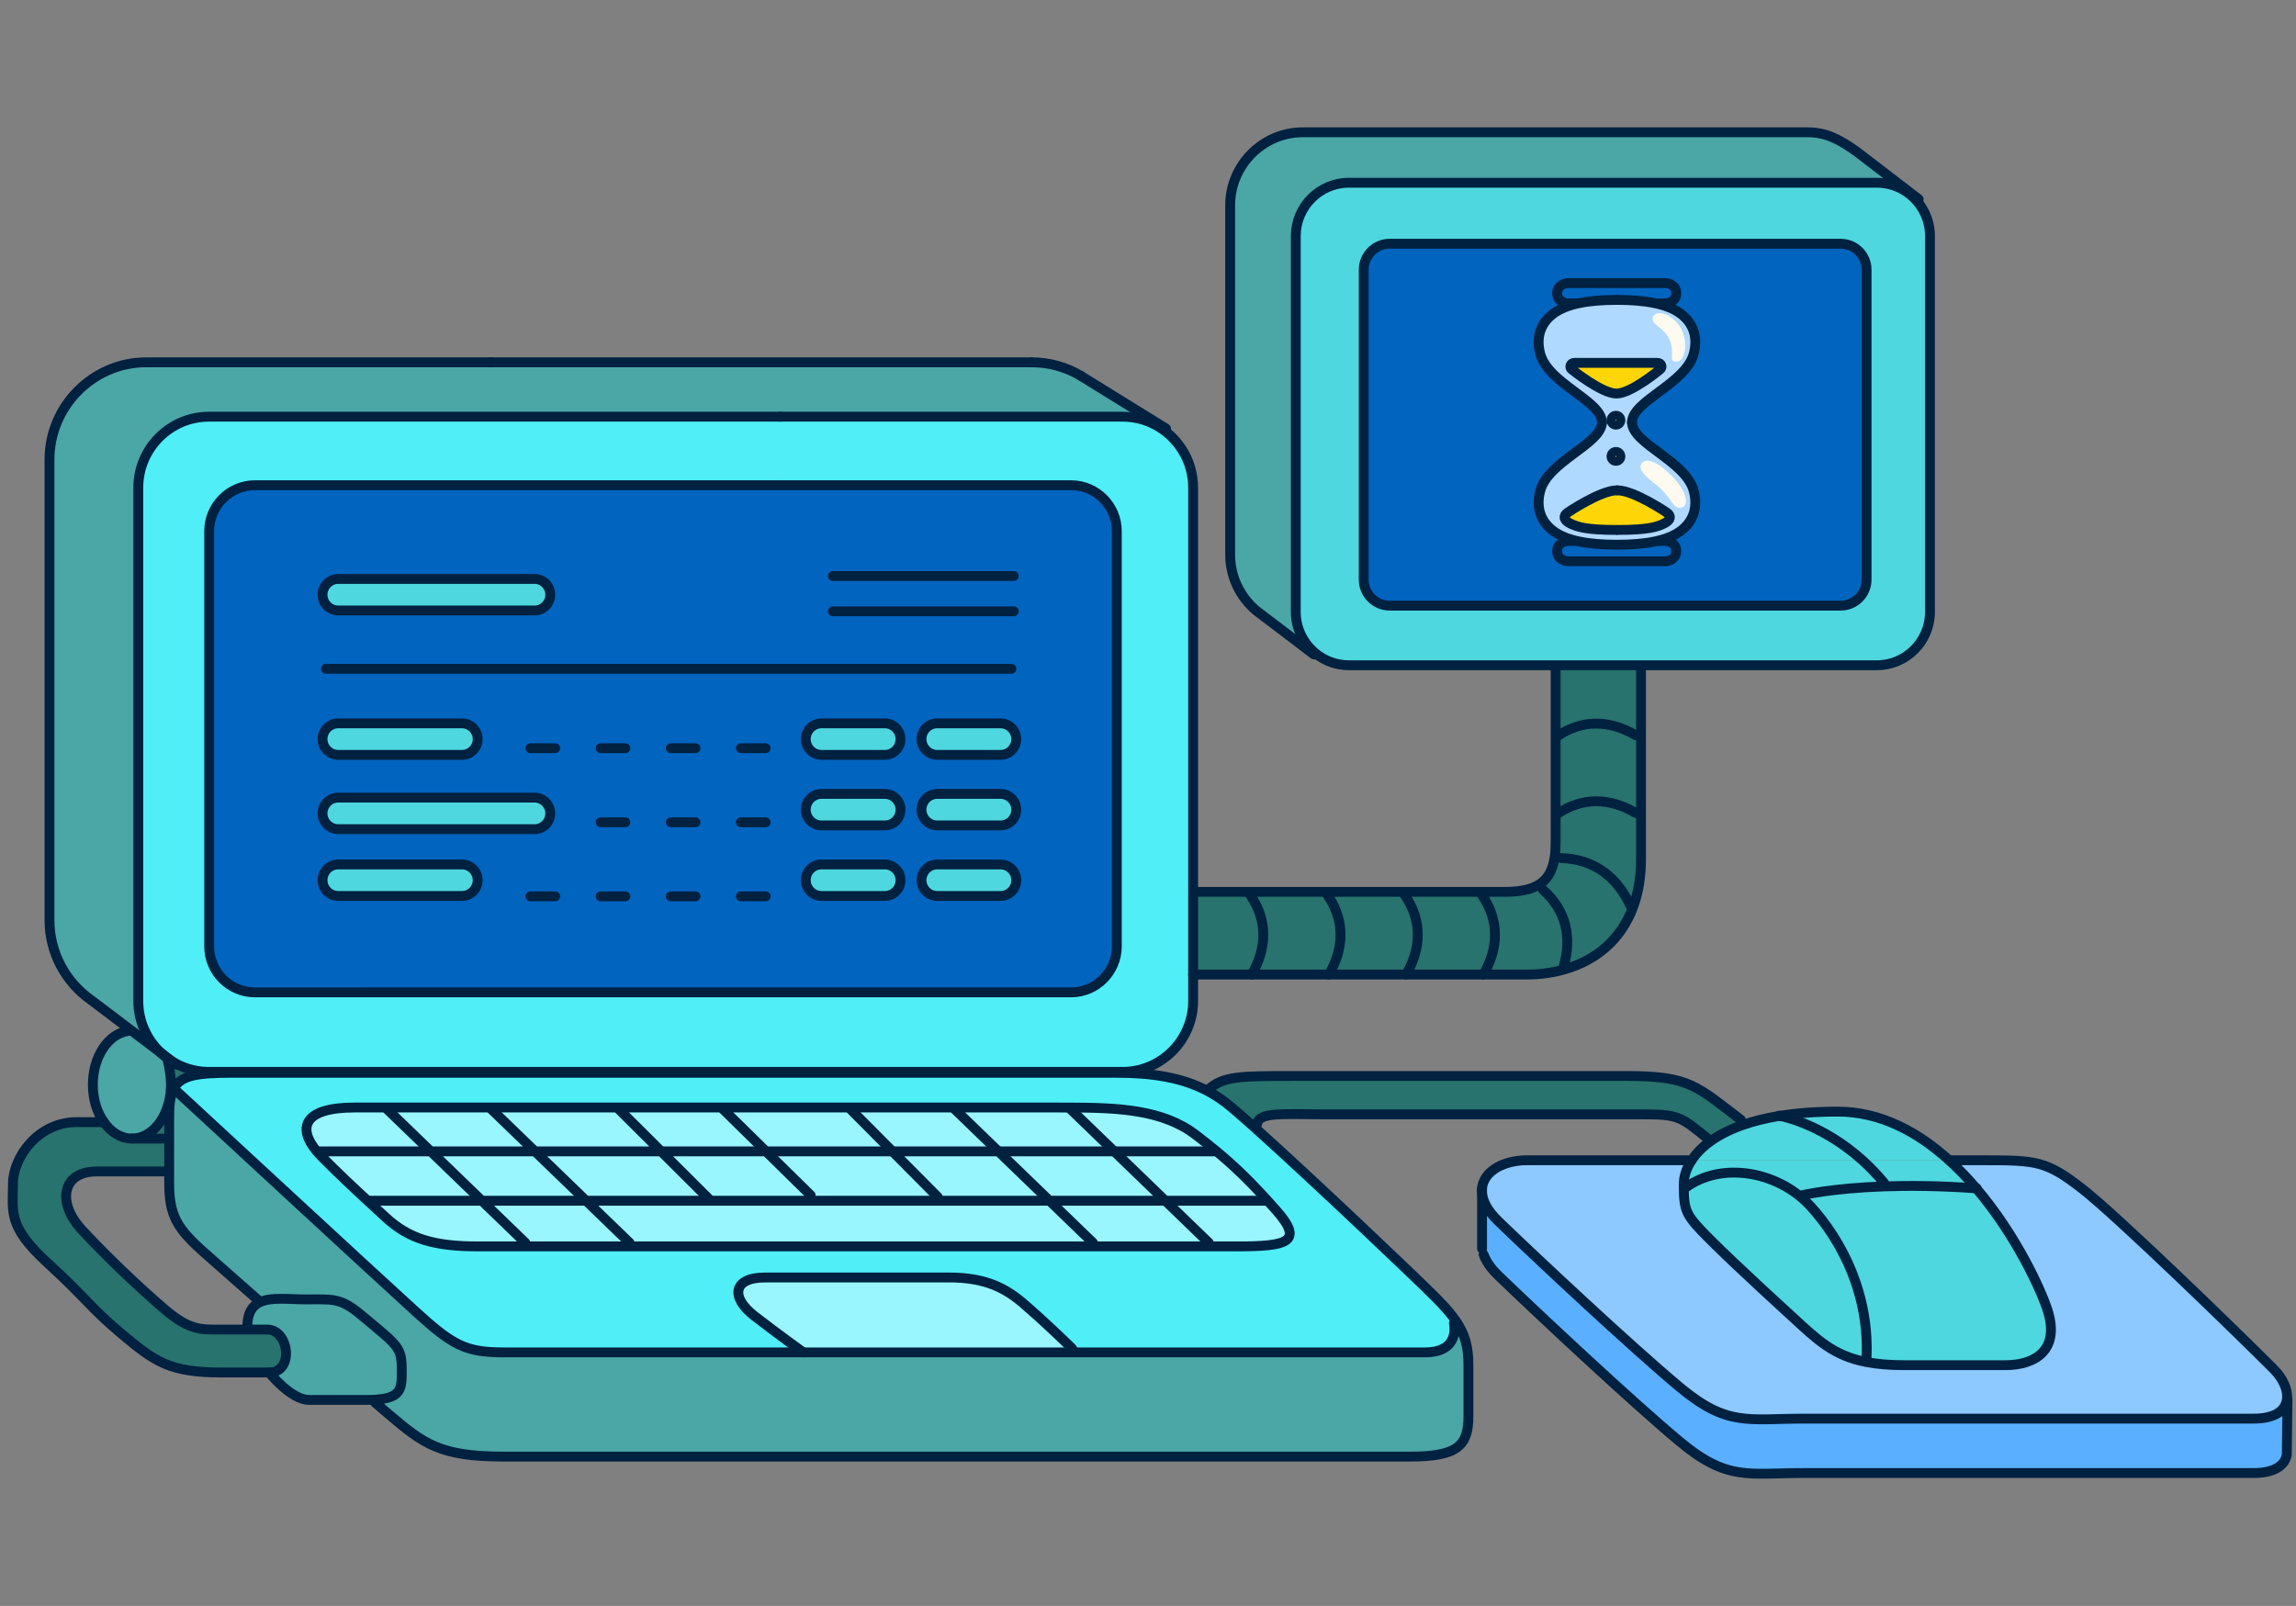 <svg xmlns="http://www.w3.org/2000/svg" id="Layer_1" data-name="Layer 1" version="1.1" viewBox="0 0 233 163"><rect x="0" y="0" width="233" height="163" fill="#808080" stroke="none"/><defs><style>.cls-1,.cls-10,.cls-11,.cls-12,.cls-13,.cls-2,.cls-3,.cls-4,.cls-5,.cls-6,.cls-7,.cls-8,.cls-9{stroke-width:0}.cls-1,.cls-13,.cls-14{fill:#0164bf}.cls-2{fill:#b0d9ff}.cls-3{fill:#28736d}.cls-4{fill:#8dc8ff}.cls-14,.cls-15,.cls-16,.cls-17{stroke:#002140;stroke-linecap:round;stroke-linejoin:round}.cls-15,.cls-16,.cls-17{fill:none}.cls-5{fill:#99f6ff}.cls-6{fill:#4ba6a6}.cls-7{fill:#fed607}.cls-8{fill:#5be3aa}.cls-9{fill:#50eef6}.cls-10{fill:#4ed7de}.cls-16,.cls-17{stroke-width:1px}.cls-11{fill:#fffaf0}.cls-12{fill:#5ab0ff}.cls-13{fill-rule:evenodd}</style></defs><path d="M189.422,27.377c0-1.451-1.176-2.637-2.618-2.637h-45.795c-1.439,0-2.618,1.186-2.618,2.637v31.455c0,1.451,1.179,2.637,2.618,2.637h45.795c1.442,0,2.618-1.186,2.618-2.637v-31.455Z" class="cls-1"/><path d="M188.997,117.766c-3.915-3.525-7.804-4.395-8.375-4.51,1.684-.273,3.629-.428,5.873-.428,4.355,0,8.158,2.083,11.307,4.938h-8.805Z" class="cls-10"/><path d="M17.326,107.643c-.131-.083-.26-.172-.383-.264-.206-.155-.406-.319-.594-.497l1.022.775s-.031-.008-.043-.011h-.003v-.003Z" class="cls-9"/><path d="M17.829,110.183c.374-.506.939-.822,1.773-1.017-.488.313-1.288.724-1.773,1.017Z" class="cls-9"/><path d="M191.198,120.063c-.719-.87-1.462-1.631-2.201-2.297h8.806c.979.887,1.895,1.849,2.746,2.849-3.657-.264-6.781-.287-9.337-.198l-.014-.354Z" class="cls-10"/><path d="M183.731,122.427c-.305-.334-.634-.647-.982-.937l.151-.178s2.873-.703,8.312-.896c2.556-.089,5.68-.066,9.337.198h.003c4.049,4.76,6.582,10.318,7.241,12.386,1.245,3.895-1.105,5.563-4.285,5.563h-10.234c-1.536,0-2.804-.109-3.892-.321l.017-.095c.417-6.678-2.487-12.242-5.668-15.72Z" class="cls-10"/><path d="M189.422,27.376c0-1.451-1.176-2.637-2.618-2.637h-45.795c-1.439,0-2.618,1.186-2.618,2.637v31.455c0,1.451,1.179,2.637,2.618,2.637h45.795c1.442,0,2.618-1.186,2.618-2.637v-31.455ZM190.478,67.52h-53.606c-1.294,0-2.484-.465-3.412-1.238-1.197-.994-1.962-2.496-1.962-4.168V23.955c0-2.973,2.419-5.406,5.374-5.406h53.606c1.203,0,2.316.402,3.213,1.077,1.31.988,2.164,2.562,2.164,4.329v38.159c0,2.973-2.418,5.406-5.377,5.406Z" class="cls-10"/><path d="M81.526,137.265h-30.427c-3.872,0-5.165-.741-8.852-4.079-3.689-3.34-24.342-22.447-24.342-22.447l-.326-.143c.071-.152.154-.29.246-.414h.003c.485-.293,1.285-.704,1.773-1.017.951-.218,2.256-.278,4.02-.278h89.622c3.72,0,6.721.482,9.291,1.841.614.324,1.202.698,1.77,1.126.554.416,1.562,1.284,2.85,2.436,5.582,4.989,16.447,15.3,18.543,17.411.888.894,1.556,1.655,2.053,2.382l-.209.215s.737,2.967-2.952,2.967h-35.772v-.37s-2.03-2.04-4.797-4.452c-1.873-1.635-3.872-2.781-7.744-2.781h-18.626c-3.318,0-3.504,2.039-1.105,3.895,2.396,1.856,4.98,3.708,4.98,3.708ZM86.321,112.411h-50.343c-5.297,0-5.765,2.149-3.823,4.455.154.184.323.368.505.551,1.845,1.856,3.181,3.1,4.726,4.527.54.497,1.105,1.017,1.728,1.594,2.398,2.226,4.98,2.97,9.406,2.97h76.895c5.163,0,7.019-.382,4.058-3.711-.334-.376-.654-.729-.96-1.065-1.933-2.111-3.409-3.519-5.205-4.998-.602-.494-1.245-1-1.95-1.543-3.327-2.559-7.847-2.763-12.701-2.777-.434-.003-.874-.003-1.313-.003h-21.021Z" class="cls-9"/><path d="M19.602,109.166c-.834.195-1.399.511-1.773,1.017h-.003c-.174.106-.308.198-.371.261-.043.043-.077.029-.111-.029.006-.106.008-.215.008-.324,0-.463-.066-1.089-.166-1.66-.003-.468.006-.83.006-.83,0,0,.049.014.134.043h.003c.054.04.108.074.166.109l.02.011c.728.44,1.536.756,2.401.911.071.049.114.092.114.123,0,.075-.171.21-.428.368Z" class="cls-3"/><path d="M84.377,42.292H21.19c-3.935,0-7.156,3.24-7.156,7.198v52.104c0,2.082.891,3.967,2.307,5.282l-3.218-2.439-3.898-2.949c-2.538-1.793-4.203-4.754-4.203-8.092v-46.744c0-5.434,4.417-9.878,9.82-9.878h61.434s6.442,4.265,8.101,5.518c.725.546-.348-.313,0,0Z" class="cls-6"/><path d="M170.868,120.201c0-.726.234-1.577.802-2.435h17.327c.739.666,1.481,1.427,2.201,2.297l.014.354c-5.439.192-8.312.896-8.312.896l-.151.178c-3.269-2.72-8.229-3.401-11.604-1.011h-.274c-.003-.089-.003-.181-.003-.279Z" class="cls-10"/><path d="M158.773,98.391c-1.223.353-2.527.523-3.855.523h-4.38c1.522-2.643,1.659-5.426-.137-8.068v-.325h2.304c1.33,0,2.356-.175,3.129-.549l.74.327c2.393,2.114,2.941,4.846,2.116,7.784l.083.307Z" class="cls-3"/><path d="M17.495,107.753c-.057-.035-.111-.069-.166-.107.011.003.029.009.043.012,0,0,.002,0,.006.003l.117.092Z" class="cls-9"/><path d="M108.655,112.414c4.854.014,9.374.218,12.701,2.778.705.542,1.348,1.048,1.95,1.542l-.106.129h-10.128l-4.417-4.268v-.181Z" class="cls-5"/><path d="M173.486,115.898c.857-.629,1.953-1.215,3.335-1.703,1.082-.382,2.339-.704,3.795-.939,0,0,0,.003.006,0,.571.115,4.46.985,8.375,4.509h-17.327c.414-.632,1.008-1.269,1.816-1.867Z" class="cls-10"/><path d="M150.401,90.846c1.796,2.643,1.659,5.426.137,8.068h-7.838c1.522-2.643,1.662-5.426-.137-8.068v-.325h7.838v.325Z" class="cls-3"/><path d="M171.67,117.766c-.568.858-.802,1.709-.802,2.435,0,.098,0,.19.003.282.014,2.527.282,2.927,2.624,5.282,2.767,2.783,8.437,7.93,8.437,7.93,2.499,2.307,4.135,3.901,7.45,4.547,1.088.213,2.356.322,3.892.322h10.234c3.18,0,5.53-1.669,4.285-5.564-.659-2.068-3.192-7.626-7.241-12.385h-.003c-.851-1-1.767-1.962-2.747-2.849h3.493c5.393,0,6.361.071,9.956,2.852,3.598,2.783,16.25,15.094,19.502,18.365.911.917,1.454,2.077,1.325,3.051-.14,1.097-1.13,1.956-3.4,1.956h-45.641c-5.667,0-7.743.836-12.583-3.2-4.843-4.033-14.8-13.353-18.394-16.832-1.06-1.022-1.565-1.982-1.659-2.82-.229-2.02,1.927-3.372,4.562-3.372h16.707Z" class="cls-4"/><path d="M19.916,108.674c-.865-.155-1.673-.471-2.401-.91l-.02-.012-.117-.092c.543.184,2.104.718,2.538,1.014Z" class="cls-9"/><path d="M17.226,111.457c-.44,2.361-1.99,4.105-3.838,4.105-1.119,0-2.13-.641-2.85-1.669-.691-.985-1.116-2.324-1.116-3.803,0-2.823,1.55-5.147,3.541-5.44l.16-.212,3.218,2.438.009.006c.188.178.388.342.594.497.089.278.174.652.243,1.051.003.741.031,1.746.157,1.985-.014.359-.054.706-.117,1.042Z" class="cls-6"/><path d="M113.923,108.792H21.19c-.434,0-.862-.04-1.273-.118-.434-.295-1.996-.83-2.538-1.014,0,0-.002,0-.006-.002l-1.022-.776-.009-.006c-1.416-1.315-2.307-3.199-2.307-5.282v-52.104c0-3.958,3.221-7.198,7.156-7.198h57.964c.451.399.134,5.624.134,6.957H25.861c-2.55,0-4.634,2.097-4.634,4.662v42.148c0,2.565,2.084,4.665,4.634,4.665h82.837c2.55,0,4.637-2.1,4.637-4.665v-42.148c0-2.565-2.087-4.662-4.637-4.662h-29.41c.017-.256.026-.534.026-.836,0-2.783-.16-4.311-.16-6.121,0-.144.014.135,0,0h34.769c1.354,0,2.622.382,3.704,1.045,2.067,1.267,3.452,3.556,3.452,6.153v52.104c0,3.961-3.218,7.198-7.156,7.198Z" class="cls-9"/><path d="M53.181,68.189c-1.156,0-1.85-.91-1.85-2.479s.694-2.482,1.85-2.482,1.847.893,1.847,2.482-.694,2.479-1.847,2.479Z" class="cls-8"/><path d="M165.994,74.627c-2.63-1.531-5.394-1.669-8.024.141h-.103v-7.247h8.666v7.106h-.539Z" class="cls-3"/><path d="M133.343,66.428l-5.885-4.472c-1.602-1.364-2.621-3.398-2.621-5.661V20.845c0-4.082,3.317-7.419,7.375-7.419h51.225c1.925,0,3.295.764,4.997,1.973l5.348,4.107-.091.121c-.897-.675-2.01-1.077-3.213-1.077h-53.606c-2.955,0-5.374,2.433-5.374,5.406v38.159c0,1.672.765,3.174,1.962,4.168l-.117.146Z" class="cls-6"/><path d="M17.187,108.431c.1.571.166,1.197.166,1.66,0,.109-.003.218-.009.324-.126-.238-.154-1.243-.157-1.984Z" class="cls-6"/><path d="M82.263,121.87h-10.328v-.184l-4.84-4.823h10.639l4.529,4.449v.558Z" class="cls-5"/><path d="M104.706,36.774c1.825,0,3.538.508,5.006,1.387l8.04,4.978-.122.198c-1.083-.664-2.35-1.046-3.704-1.046h-34.77c-.126-1.585-1.014-2.726-2.607-3.757-.914-.592-1.83-1.183-2.715-1.761h30.875-.003Z" class="cls-6"/><path d="M95.172,121.87h-12.909v-.558l-4.529-4.449h12.829l4.608,4.636v.371Z" class="cls-5"/><path d="M122.669,126.509h-11.755v-.371l-4.417-4.268h11.755l4.417,4.268v.371Z" class="cls-5"/><path d="M81.301,67.267l.177-.822c.277.08.577.155.899.23l.771.175c.811.175,1.099.554,1.099.925,0,.529-.465.764-1.273.764-1.059,0-1.539-.391-1.673-1.272Z" class="cls-8"/><path d="M96.277,129.662c3.872,0,5.871,1.146,7.744,2.781,2.767,2.412,4.797,4.452,4.797,4.452v.37h-27.292s-2.584-1.853-4.98-3.708c-2.398-1.856-2.213-3.895,1.105-3.895h18.626Z" class="cls-5"/><path d="M128.363,121.87h-10.111l-5.18-5.006h10.128l.106-.13c1.796,1.48,3.272,2.887,5.205,4.998l-.148.138Z" class="cls-5"/><path d="M82.871,62.588c.905,0,1.388.296,1.388,1.175h3.375v3.797h-.343c0-1.68-1.125-2.441-3.706-3.03l-.771-.172c-.811-.178-1.099-.531-1.099-.902,0-.528.443-.867,1.157-.867Z" class="cls-8"/><path d="M49.877,112.411v.184l4.417,4.268h-10.579l-4.417-4.268v-.184h10.579Z" class="cls-5"/><path d="M63.543,68.307c-.942,0-1.656-.546-1.827-1.939h6.567v-.405h.5v1.278h-3.604c-.134.523-.54,1.066-1.636,1.066Z" class="cls-8"/><path d="M134.865,98.914c1.519-2.643,1.658-5.426-.14-8.068v-.325h7.838v.325c1.798,2.643,1.659,5.426.137,8.068h-7.835Z" class="cls-3"/><path d="M17.58,110.596l.326.143s20.653,19.107,24.342,22.447c3.686,3.338,4.98,4.079,8.852,4.079h93.49c3.689,0,2.952-2.967,2.952-2.967l.209-.215c.948,1.39,1.265,2.656,1.265,4.48v5.196c0,2.968-1.105,4.082-5.899,4.082H51.1c-6.456,0-8.115-1.301-11.619-4.268-.374-.316-.848-.724-1.399-1.201l-.017-.307c2.413-.15,2.707-.919,2.707-2.574,0-1.852,0-2.41-1.382-3.708,0,0-.831-.744-2.858-2.413-2.03-1.669-2.767-1.482-5.534-1.482-1.673,0-3.484-.273-4.651.293l-.088-.169c-2.387-2.106-4.412-3.892-5.402-4.763-2.95-2.596-3.686-3.894-3.686-7.235v-6.678c0-.733.04-1.347.137-1.861.066-.334.154-.627.274-.879Z" class="cls-6"/><path d="M32.154,116.866c-1.942-2.306-1.473-4.455,3.823-4.455h3.321v.184l4.417,4.268h-11.561v.003Z" class="cls-5"/><path d="M9.794,118.903c-3.504,0-4.057,3.154-1.476,5.934,2.581,2.784,5.716,5.753,8.298,7.977,2.581,2.226,3.781,2.134,5.625,2.134h4.885c2.213,0,2.767,4.36.186,4.36s.554,0-4.794,0-6.824-1.115-10.142-3.895c-3.321-2.783-3.504-3.524-7.561-7.235-4.057-3.711-3.504-5.193-3.504-7.977s2.581-6.307,6.453-6.307h2.775c.72,1.028,1.73,1.669,2.85,1.669,1.847,0,3.398-1.744,3.838-4.105l.08.017c-.097.514-.137,1.129-.137,1.861v5.567h-7.375Z" class="cls-3"/><path d="M47.913,60.925h.431v9.573h-.22l-3.372-4.943,3.161-4.63Z" class="cls-8"/><path d="M158.447,87.095l-.68-.077c.069-.454.1-.954.1-1.505v-2.864h.103c2.63-1.807,5.394-1.669,8.024-.138h.539v4.673c0,1.841-.282,3.45-.788,4.834l-.294-.109c-1.362-2.898-3.666-4.716-7.004-4.814Z" class="cls-3"/><path d="M106.497,121.87h-11.325v-.371l-4.609-4.636h10.753l5.18,5.007Z" class="cls-5"/><path d="M73.389,112.411v.184l4.346,4.268h-10.639l-4.286-4.268v-.184h10.579Z" class="cls-5"/><path d="M127.027,98.914c1.521-2.643,1.659-5.426-.14-8.068v-.325h7.838v.325c1.799,2.643,1.659,5.426.14,8.068h-7.838Z" class="cls-3"/><path d="M127.155,114.29c-1.288-1.152-2.296-2.019-2.85-2.436-.568-.428-1.156-.801-1.77-1.126l.066-.126c1.522-1.39,3.318-1.39,8.574-1.39h34.022c6.362,0,7.053,1.111,11.479,4.452l.145.531c-1.382.489-2.478,1.075-3.335,1.704l-.128-.288c-2.904-2.366-3.044-2.504-6.916-2.504h-32.086c-4.011,0-6.638-.279-6.775.973l-.426.21Z" class="cls-3"/><path d="M121.079,90.521h5.808v.325c1.799,2.643,1.661,5.426.14,8.068h-5.948v-8.393Z" class="cls-3"/><path d="M108.655,112.595l4.417,4.268h-11.755l-4.417-4.268v-.184h10.442c.439,0,.879,0,1.313.003v.181Z" class="cls-5"/><path d="M59.474,121.87h-10.579l-5.18-5.007h10.579l5.18,5.007Z" class="cls-5"/><path d="M157.97,74.766c2.63-1.81,5.394-1.672,8.024-.141h.539v7.884h-.539c-2.63-1.531-5.394-1.669-8.024.138h-.103v-7.882h.103Z" class="cls-3"/><path d="M63.892,126.509h-10.579v-.371l-4.417-4.268h10.579l4.417,4.268v.371Z" class="cls-5"/><path d="M86.321,112.411v.184l4.243,4.268h-12.829l-4.346-4.268v-.184h12.932Z" class="cls-5"/><path d="M25.861,49.249c-2.55,0-4.634,2.097-4.634,4.662v42.148c0,2.565,2.084,4.665,4.634,4.665h82.837c2.55,0,4.637-2.1,4.637-4.665v-42.148c0-2.565-2.087-4.662-4.637-4.662H25.861Z" class="cls-13"/><path d="M101.54,73.419c.875,0,1.591.72,1.591,1.6,0,.44-.178.841-.467,1.131-.288.29-.686.469-1.124.469h-6.435c-.875,0-1.591-.72-1.591-1.6,0-.44.178-.841.466-1.131.288-.29.687-.469,1.124-.469h6.435Z" class="cls-10"/><path d="M101.54,80.579c.875,0,1.591.72,1.591,1.6,0,.44-.178.841-.467,1.131-.288.29-.686.469-1.124.469h-6.435c-.875,0-1.591-.72-1.591-1.6,0-.44.178-.841.466-1.131.288-.29.687-.469,1.124-.469h6.435Z" class="cls-10"/><path d="M101.54,87.738c.875,0,1.591.72,1.591,1.6,0,.44-.178.841-.467,1.131-.288.29-.686.469-1.124.469h-6.435c-.875,0-1.591-.719-1.591-1.6,0-.44.178-.841.466-1.131.288-.29.687-.469,1.124-.469h6.435Z" class="cls-10"/><path d="M89.796,73.419c.875,0,1.591.72,1.591,1.6,0,.44-.178.841-.466,1.131-.288.29-.687.469-1.125.469h-6.434c-.876,0-1.591-.72-1.591-1.6,0-.44.178-.841.466-1.131.288-.29.687-.469,1.125-.469h6.434Z" class="cls-10"/><path d="M89.796,80.579c.875,0,1.591.72,1.591,1.6,0,.44-.178.841-.466,1.131-.288.29-.687.469-1.125.469h-6.434c-.876,0-1.591-.72-1.591-1.6,0-.44.178-.841.466-1.131.288-.29.687-.469,1.125-.469h6.434Z" class="cls-10"/><path d="M89.796,87.738c.875,0,1.591.72,1.591,1.6,0,.44-.178.841-.466,1.131-.288.29-.687.469-1.125.469h-6.434c-.876,0-1.591-.719-1.591-1.6,0-.44.178-.841.466-1.131.288-.29.687-.469,1.125-.469h6.434Z" class="cls-10"/><path d="M54.251,58.76c.875,0,1.591.723,1.591,1.604,0,.437-.178.838-.466,1.128-.288.29-.687.473-1.125.473h-19.929c-.875,0-1.591-.723-1.591-1.6,0-.44.178-.841.466-1.131.288-.293.687-.472,1.125-.472h19.929Z" class="cls-10"/><path d="M54.251,80.955c.875,0,1.591.723,1.591,1.604,0,.437-.178.838-.466,1.128-.288.29-.687.473-1.125.473h-19.929c-.875,0-1.591-.723-1.591-1.6,0-.44.178-.841.466-1.131.288-.293.687-.472,1.125-.472h19.929Z" class="cls-10"/><path d="M46.884,73.419c.875,0,1.591.72,1.591,1.6,0,.44-.178.841-.466,1.131-.288.29-.687.469-1.125.469h-12.562c-.875,0-1.591-.72-1.591-1.6,0-.44.178-.841.466-1.131.288-.29.687-.469,1.125-.469h12.562Z" class="cls-10"/><path d="M46.884,87.738c.875,0,1.591.72,1.591,1.6,0,.44-.178.841-.466,1.131-.288.29-.687.469-1.125.469h-12.562c-.875,0-1.591-.719-1.591-1.6,0-.44.178-.841.466-1.131.288-.29.687-.469,1.125-.469h12.562Z" class="cls-10"/><path d="M54.251,61.964h-19.929c-.875,0-1.591-.723-1.591-1.6,0-.44.178-.841.466-1.131.288-.293.687-.472,1.125-.472h19.929c.875,0,1.591.723,1.591,1.604,0,.437-.178.838-.466,1.128-.288.29-.687.473-1.125.473Z" class="cls-16"/><path d="M46.884,76.619h-12.562c-.875,0-1.591-.72-1.591-1.6,0-.44.178-.841.466-1.131.288-.29.687-.469,1.125-.469h12.562c.875,0,1.591.72,1.591,1.6,0,.44-.178.841-.466,1.131-.288.29-.687.469-1.125.469Z" class="cls-16"/><path d="M54.251,84.159h-19.929c-.875,0-1.591-.723-1.591-1.6,0-.44.178-.841.466-1.131.288-.293.687-.472,1.125-.472h19.929c.875,0,1.591.723,1.591,1.604,0,.437-.178.838-.466,1.128-.288.29-.687.473-1.125.473Z" class="cls-16"/><path d="M46.884,90.939h-12.562c-.875,0-1.591-.719-1.591-1.6,0-.44.178-.841.466-1.131.288-.29.687-.469,1.125-.469h12.562c.875,0,1.591.72,1.591,1.6,0,.44-.178.841-.466,1.131-.288.29-.687.469-1.125.469Z" class="cls-16"/><path d="M101.54,76.619h-6.435c-.875,0-1.591-.72-1.591-1.6,0-.44.178-.841.466-1.131.288-.29.687-.469,1.124-.469h6.435c.875,0,1.591.72,1.591,1.6,0,.44-.178.841-.467,1.131-.288.29-.686.469-1.124.469Z" class="cls-16"/><path d="M101.54,90.939h-6.435c-.875,0-1.591-.719-1.591-1.6,0-.44.178-.841.466-1.131.288-.29.687-.469,1.124-.469h6.435c.875,0,1.591.72,1.591,1.6,0,.44-.178.841-.467,1.131-.288.29-.686.469-1.124.469Z" class="cls-16"/><path d="M101.54,83.78h-6.435c-.875,0-1.591-.72-1.591-1.6,0-.44.178-.841.466-1.131.288-.29.687-.469,1.124-.469h6.435c.875,0,1.591.72,1.591,1.6,0,.44-.178.841-.467,1.131-.288.29-.686.469-1.124.469Z" class="cls-16"/><path d="M89.796,76.619h-6.434c-.876,0-1.591-.72-1.591-1.6,0-.44.178-.841.466-1.131.288-.29.687-.469,1.125-.469h6.434c.875,0,1.591.72,1.591,1.6,0,.44-.178.841-.466,1.131-.288.29-.687.469-1.125.469Z" class="cls-16"/><path d="M89.796,90.939h-6.434c-.876,0-1.591-.719-1.591-1.6,0-.44.178-.841.466-1.131.288-.29.687-.469,1.125-.469h6.434c.875,0,1.591.72,1.591,1.6,0,.44-.178.841-.466,1.131-.288.29-.687.469-1.125.469Z" class="cls-16"/><path d="M89.796,83.78h-6.434c-.876,0-1.591-.72-1.591-1.6,0-.44.178-.841.466-1.131.288-.29.687-.469,1.125-.469h6.434c.875,0,1.591.72,1.591,1.6,0,.44-.178.841-.466,1.131-.288.29-.687.469-1.125.469Z" class="cls-16"/><path d="M77.7,75.943h-2.512" class="cls-16"/><path d="M70.582,75.943h-2.512" class="cls-16"/><path d="M63.465,75.943h-2.513" class="cls-16"/><path d="M56.347,75.943h-2.513" class="cls-16"/><path d="M77.7,83.461h-2.512" class="cls-16"/><path d="M70.582,83.461h-2.512" class="cls-16"/><path d="M63.465,83.461h-2.513" class="cls-16"/><path d="M77.7,90.979h-2.512" class="cls-16"/><path d="M70.582,90.979h-2.512" class="cls-16"/><path d="M63.465,90.979h-2.513" class="cls-16"/><path d="M56.347,90.979h-2.513" class="cls-16"/><path d="M84.515,58.466h18.363" class="cls-16"/><path d="M84.515,62.046h18.363" class="cls-16"/><path d="M33.073,67.885h69.57" class="cls-16"/><path d="M27.312,139.307c2.581,0,2.027-4.36-.186-4.36h-2.027v-.279c0-1.39.488-2.116,1.248-2.487,1.168-.566,2.978-.293,4.651-.293,2.767,0,3.503-.187,5.534,1.482,2.027,1.669,2.858,2.413,2.858,2.413,1.382,1.298,1.382,1.855,1.382,3.708,0,1.654-.294,2.424-2.707,2.574-.294.017-.62.025-.979.025h-5.716c-1.845,0-4.058-2.783-4.058-2.783Z" class="cls-6"/><path d="M110.914,126.509h-47.022v-.371l-4.417-4.268h47.022l4.418,4.268v.371Z" class="cls-5"/><path d="M118.252,121.87h-11.755l-5.18-5.007h11.755l5.18,5.007Z" class="cls-5"/><path d="M71.935,121.87h-12.461l-5.18-5.007h12.801l4.84,4.823v.184Z" class="cls-5"/><path d="M37.454,121.87h11.442l4.417,4.268v.371h-4.794c-4.426,0-7.007-.744-9.406-2.97-.623-.577-1.188-1.097-1.728-1.594l.069-.075Z" class="cls-5"/><path d="M32.474,116.863h11.242l5.18,5.007h-11.441l-.069.074c-1.545-1.427-2.881-2.671-4.726-4.526-.183-.184-.351-.368-.505-.552h.32v-.003Z" class="cls-5"/><path d="M170.871,120.482h.274c3.375-2.392,8.335-1.711,11.604,1.009.348.29.677.603.982.936,3.181,3.478,6.085,9.042,5.668,15.72l-.017.095c-3.315-.646-4.951-2.24-7.45-4.547,0,0-5.67-5.147-8.437-7.93-2.342-2.356-2.61-2.755-2.624-5.283Z" class="cls-10"/><path d="M62.809,112.411v.184l4.286,4.268h-12.8l-4.417-4.268v-.184h12.932Z" class="cls-5"/><path d="M155.834,89.973c1.125-.543,1.716-1.505,1.933-2.956l.68.077c3.338.098,5.642,1.916,7.004,4.814l.294.109c-1.245,3.415-3.854,5.48-6.972,6.374l-.083-.307c.825-2.938.277-5.67-2.116-7.784l-.74-.327Z" class="cls-3"/><path d="M96.9,112.411v.184l4.417,4.268h-10.753l-4.243-4.268v-.184h10.579Z" class="cls-5"/><path d="M129.471,122.798c2.961,3.329,1.105,3.711-4.058,3.711h-2.744v-.37l-4.417-4.269h10.111l.148-.138c.306.336.626.69.96,1.066Z" class="cls-5"/><path d="M232.135,142.042l-.068,5.604c-.183,1.052-1.182,1.864-3.389,1.864h-45.641c-5.668,0-7.743.833-12.583-3.199-4.843-4.036-14.8-13.357-18.394-16.835-.783-.755-1.263-1.473-1.5-2.137l-.159-.6v-5.601c.094.838.599,1.798,1.659,2.82,3.594,3.479,13.551,12.799,18.394,16.832,4.84,4.036,6.915,3.2,12.583,3.2h45.641c2.27,0,3.26-.859,3.4-1.956l.057.008Z" class="cls-12"/><path d="M197.802,117.766h3.493c5.393,0,6.361.071,9.956,2.852,3.598,2.783,16.25,15.094,19.502,18.365.911.917,1.454,2.077,1.325,3.051-.14,1.097-1.13,1.956-3.4,1.956h-45.641c-5.667,0-7.743.836-12.583-3.2-4.843-4.033-14.8-13.353-18.394-16.832-1.06-1.022-1.565-1.982-1.659-2.82-.229-2.02,1.927-3.372,4.562-3.372h16.707" class="cls-17"/><path d="M150.56,127.339c.237.663.717,1.381,1.5,2.137,3.594,3.478,13.551,12.799,18.394,16.834,4.84,4.033,6.916,3.2,12.583,3.2h45.641c2.207,0,3.206-.813,3.389-1.864l.068-5.604" class="cls-17"/><path d="M150.401,120.617v6.121" class="cls-17"/><path d="M79.288,49.249h29.41c2.55,0,4.637,2.097,4.637,4.662v42.148c0,2.565-2.087,4.665-4.637,4.665H25.861c-2.55,0-4.634-2.1-4.634-4.665v-42.148c0-2.565,2.084-4.662,4.634-4.662h53.427Z" class="cls-17"/><path d="M79.154,42.293h34.769c1.354,0,2.622.382,3.704,1.046,2.067,1.267,3.452,3.556,3.452,6.153v52.104c0,3.961-3.218,7.198-7.156,7.198H21.19c-.434,0-.862-.04-1.273-.118-.865-.155-1.673-.471-2.401-.911" class="cls-17"/><path d="M16.341,106.877c-1.416-1.316-2.307-3.2-2.307-5.282v-52.104c0-3.958,3.221-7.198,7.156-7.198h58.048" class="cls-17"/><path d="M17.495,107.752c-.057-.034-.111-.069-.166-.106h-.003c-.131-.086-.26-.175-.383-.267-.206-.155-.406-.319-.594-.497" class="cls-17"/><path d="M104.706,36.774c1.825,0,3.538.508,5.006,1.387.003,0,.003.003.005.003" class="cls-17"/><path d="M118.329,43.499l-.579-.359-8.041-4.975" class="cls-17"/><path d="M49.977,36.774H14.842c-5.402,0-9.82,4.444-9.82,9.878v46.744c0,3.338,1.665,6.299,4.203,8.092l3.898,2.949,3.218,2.439.009.006,1.022.775s.003.003.006.003l.117.092.02.012.363.275" class="cls-17"/><path d="M104.706,36.774h-55.022" class="cls-17"/><path d="M38.082,142.372c.551.477,1.025.885,1.399,1.201,3.504,2.967,5.163,4.268,11.619,4.268h92.017c4.794,0,5.899-1.114,5.899-4.082v-5.196c0-1.823-.317-3.09-1.265-4.48-.497-.727-1.165-1.488-2.053-2.382-2.096-2.111-12.961-12.422-18.543-17.411-1.288-1.152-2.296-2.02-2.85-2.436-.568-.428-1.156-.802-1.77-1.126-2.57-1.359-5.571-1.841-9.291-1.841H23.622c-1.765,0-3.069.06-4.02.278-.834.196-1.399.512-1.773,1.017h-.003c-.091.124-.174.262-.246.414-.12.253-.208.545-.274.879-.097.514-.137,1.128-.137,1.861v6.678c0,3.341.737,4.639,3.686,7.235.991.871,3.015,2.657,5.402,4.763" class="cls-17"/><path d="M17.906,110.739s20.653,19.107,24.342,22.447c3.686,3.338,4.98,4.079,8.852,4.079h93.49c3.689,0,2.952-2.967,2.952-2.967" class="cls-17"/><path d="M81.526,137.265s-2.584-1.853-4.98-3.708c-2.398-1.856-2.213-3.895,1.105-3.895h18.626c3.872,0,5.871,1.146,7.744,2.781,2.767,2.412,4.797,4.452,4.797,4.452" class="cls-17"/><path d="M122.669,126.508h2.744c5.163,0,7.019-.382,4.058-3.711-.334-.376-.654-.729-.96-1.065-1.933-2.111-3.409-3.519-5.205-4.998-.602-.494-1.245-1-1.95-1.542-3.327-2.56-7.847-2.764-12.701-2.778-.434-.003-.874-.003-1.313-.003H35.978c-5.297,0-5.765,2.149-3.823,4.455.154.184.323.368.505.552,1.845,1.855,3.181,3.099,4.726,4.526.54.497,1.105,1.017,1.728,1.594,2.398,2.227,4.98,2.97,9.406,2.97h74.151Z" class="cls-17"/><path d="M32.474,116.863h90.726" class="cls-17"/><path d="M37.454,121.87h90.909" class="cls-17"/><path d="M39.298,112.596l4.417,4.268,5.18,5.006,4.417,4.269" class="cls-17"/><path d="M49.877,112.596l4.417,4.268,5.18,5.006,4.417,4.269" class="cls-17"/><path d="M62.809,112.596l4.286,4.268,4.84,4.823" class="cls-17"/><path d="M73.389,112.596l4.346,4.268,4.529,4.449" class="cls-17"/><path d="M86.321,112.596l4.243,4.268,4.608,4.636" class="cls-17"/><path d="M96.9,112.596l4.417,4.268,5.18,5.006,4.417,4.269" class="cls-17"/><path d="M108.655,112.596l4.417,4.268,5.18,5.006,4.417,4.269" class="cls-17"/><path d="M16.944,107.379c.089.279.174.652.243,1.051.1.572.166,1.198.166,1.661,0,.109-.003.218-.009.324-.014.359-.054.707-.117,1.043-.44,2.361-1.99,4.104-3.838,4.104-1.119,0-2.13-.64-2.85-1.669-.691-.985-1.116-2.323-1.116-3.802,0-2.824,1.55-5.148,3.541-5.441" class="cls-17"/><path d="M13.389,115.562h3.227" class="cls-17"/><path d="M10.345,113.894h-2.581c-3.872,0-6.453,3.524-6.453,6.307s-.554,4.266,3.504,7.977c4.057,3.711,4.24,4.452,7.561,7.235,3.318,2.78,4.794,3.895,10.142,3.895s2.213,0,4.794,0,2.027-4.36-.186-4.36h-4.885c-1.845,0-3.044.092-5.625-2.135-2.581-2.223-5.716-5.193-8.298-7.976-2.581-2.78-2.027-5.934,1.476-5.934h7.19" class="cls-17"/><path d="M10.551,113.894h-.011" class="cls-17"/><path d="M10.539,113.894h-.194" class="cls-17"/><path d="M25.099,134.668c0-1.39.488-2.116,1.248-2.487,1.168-.566,2.978-.293,4.651-.293,2.767,0,3.503-.187,5.534,1.482,2.027,1.669,2.858,2.413,2.858,2.413,1.382,1.298,1.382,1.855,1.382,3.708,0,1.654-.294,2.424-2.707,2.574-.294.017-.62.025-.979.025h-5.716c-1.845,0-4.058-2.783-4.058-2.783" class="cls-17"/><path d="M121.17,90.522h31.535c1.33,0,2.356-.175,3.129-.549,1.125-.543,1.716-1.505,1.933-2.956.069-.454.1-.954.1-1.505v-17.805" class="cls-17"/><path d="M121.079,98.914h33.839c1.328,0,2.632-.169,3.855-.523,3.118-.893,5.727-2.959,6.972-6.374.506-1.384.788-2.993.788-4.834v-19.293" class="cls-17"/><path d="M193.691,19.627c1.31.988,2.164,2.562,2.164,4.329v38.159c0,2.973-2.418,5.406-5.377,5.406h-53.606c-1.294,0-2.484-.465-3.412-1.238-1.197-.994-1.962-2.496-1.962-4.168V23.955c0-2.973,2.419-5.406,5.374-5.406h53.606c1.203,0,2.316.402,3.213,1.077Z" class="cls-17"/><path d="M133.343,66.428l-5.885-4.472c-1.602-1.364-2.621-3.398-2.621-5.661V20.845c0-4.082,3.317-7.419,7.375-7.419h51.225c1.925,0,3.295.764,4.997,1.973l5.348,4.107.928.712" class="cls-17"/><path d="M189.422,58.832c0,1.451-1.176,2.637-2.618,2.637h-45.795c-1.439,0-2.618-1.186-2.618-2.637v-31.455c0-1.451,1.179-2.637,2.618-2.637h45.795c1.442,0,2.618,1.186,2.618,2.637v31.455Z" class="cls-17"/><path d="M126.887,90.846c1.799,2.642,1.661,5.426.14,8.068" class="cls-17"/><path d="M134.725,90.846c1.798,2.642,1.659,5.426.14,8.068" class="cls-17"/><path d="M142.563,90.846c1.799,2.642,1.659,5.426.137,8.068" class="cls-17"/><path d="M150.401,90.846c1.796,2.642,1.659,5.426.137,8.068" class="cls-17"/><path d="M156.574,90.301c2.393,2.114,2.941,4.846,2.116,7.784" class="cls-17"/><path d="M158.447,87.095c3.338.098,5.642,1.916,7.004,4.814" class="cls-17"/><path d="M157.97,82.649c2.63-1.807,5.394-1.669,8.024-.138" class="cls-17"/><path d="M157.97,74.766c2.63-1.81,5.394-1.672,8.024-.141" class="cls-17"/><path d="M180.616,113.256c-1.456.235-2.713.557-3.795.939-1.382.488-2.478,1.074-3.335,1.703-.808.598-1.402,1.235-1.816,1.867-.568.859-.802,1.709-.802,2.436,0,.098,0,.19.003.282.014,2.527.282,2.926,2.624,5.282,2.767,2.783,8.437,7.93,8.437,7.93,2.499,2.307,4.135,3.901,7.45,4.547,1.088.213,2.356.322,3.892.322h10.233c3.181,0,5.531-1.669,4.286-5.564-.659-2.068-3.192-7.626-7.241-12.385" class="cls-17"/><path d="M200.549,120.615c-.851-1-1.767-1.962-2.747-2.849-3.149-2.855-6.952-4.938-11.307-4.938-2.244,0-4.189.155-5.873.428" class="cls-17"/><path d="M171.145,120.48c3.375-2.39,8.335-1.709,11.604,1.011.348.29.677.603.982.937,3.181,3.478,6.085,9.042,5.668,15.72" class="cls-17"/><path d="M182.9,121.312s2.873-.703,8.312-.896c2.556-.089,5.68-.066,9.337.198h.003c.017,0,.034.003.052.003" class="cls-17"/><path d="M180.55,113.244s.023,0,.066.012c0,0,0,.002.006,0,.571.115,4.46.985,8.375,4.509.739.667,1.482,1.428,2.201,2.298" class="cls-17"/><path d="M122.601,110.602c1.522-1.39,3.318-1.39,8.574-1.39h34.022c6.362,0,7.053,1.111,11.479,4.452" class="cls-17"/><path d="M173.358,115.611c-2.904-2.367-3.044-2.505-6.916-2.505h-32.086c-4.011,0-6.638-.278-6.775.974" class="cls-17"/><path d="M169.013,56.97c.283,0,1.094-.208,1.094-1.032s-.781-1.032-1.094-1.032h-9.897c-.283,0-1.095.208-1.095,1.032s.781,1.032,1.095,1.032h9.897Z" class="cls-14"/><path d="M169.013,30.798c.283,0,1.094-.208,1.094-1.032s-.781-1.032-1.094-1.032h-9.897c-.283,0-1.095.208-1.095,1.032s.781,1.032,1.095,1.032h9.897Z" class="cls-14"/><path d="M170.549,31.838c1.331.997,1.763,2.431,1.331,4.07-.796,3.021-6.227,4.766-6.265,6.946v.023c.038,2.18,5.467,3.925,6.265,6.946.432,1.64,0,3.074-1.331,4.07-1.33.997-3.583,1.396-6.403,1.396h-.108c-2.82,0-5.072-.399-6.403-1.396-1.331-.997-1.763-2.431-1.329-4.07.796-3.021,6.228-4.766,6.263-6.946v-.023c-.038-2.18-5.467-3.925-6.263-6.946-.431-1.64-.002-3.074,1.329-4.07,1.331-.997,3.583-1.396,6.403-1.396h.108c2.82,0,5.073.399,6.403,1.396ZM168.9,53.124c.663-.331.743-.761.248-1.1,0,0-3.319-2.255-4.999-2.255h-.056c-1.68,0-4.999,2.255-4.999,2.255-.495.339-.417.768.246,1.1.703.352,1.614.665,4.728.665h.106c3.113,0,4.025-.314,4.728-.665h-.002ZM164.44,42.648c0-.249-.201-.452-.452-.452s-.452.203-.452.452.201.452.452.452.452-.203.452-.452ZM164.44,46.322c0-.249-.201-.452-.452-.452s-.452.203-.452.452.201.452.452.452.452-.203.452-.452Z" class="cls-2"/><path d="M169.743,48.403c1.329,1.366,1.763,2.865.919,3.104-.954.266-.916-1.007-2.644-2.343-1.544-1.193-1.783-1.728-1.348-2.21.381-.427,1.434-.236,3.073,1.449Z" class="cls-11"/><path d="M169.146,52.027c.494.339.417.768-.249,1.1-.703.352-1.615.666-4.728.666h-.106c-3.114,0-4.025-.314-4.728-.666-.663-.331-.741-.761-.246-1.1,0,0,3.319-2.255,4.999-2.255h.056c1.68,0,4.999,2.255,4.999,2.255h.003Z" class="cls-7"/><path d="M168.209,36.832c.394,0,.558.467.236.681,0,0-2.915,2.433-4.409,2.433s-4.51-2.433-4.51-2.433c-.319-.213-.158-.681.236-.681h8.447Z" class="cls-7"/><path d="M163.988,42.198c.251,0,.452.203.452.452s-.201.452-.452.452-.452-.203-.452-.452.201-.452.452-.452Z" class="cls-7"/><path d="M163.988,45.872c.251,0,.452.203.452.452s-.201.452-.452.452-.452-.203-.452-.452.201-.452.452-.452Z" class="cls-7"/><path d="M170.246,32.826c1.172,1.401.899,3.887-.131,3.877-.899-.008-.07-.864-.708-2.257-.638-1.394-2.084-1.534-1.617-2.348.346-.608,1.617-.274,2.456.731v-.003Z" class="cls-11"/><path d="M162.567,42.876c-.038,2.18-5.467,3.925-6.263,6.946-.432,1.64-.003,3.074,1.328,4.07,1.331.997,3.584,1.396,6.404,1.396" class="cls-15"/><path d="M165.615,42.876c.038,2.18,5.467,3.925,6.265,6.946.432,1.64,0,3.074-1.331,4.07-1.331.997-3.583,1.396-6.403,1.396" class="cls-15"/><path d="M165.615,42.876v-.023c.038-2.18,5.467-3.925,6.265-6.946.432-1.64,0-3.074-1.331-4.07-1.331-.997-3.583-1.396-6.403-1.396" class="cls-15"/><path d="M162.567,42.876v-.023c-.038-2.18-5.467-3.925-6.263-6.946-.432-1.64-.003-3.074,1.328-4.07,1.331-.997,3.584-1.396,6.404-1.396" class="cls-15"/><path d="M159.764,36.832h8.445c.394,0,.558.467.236.681,0,0-2.915,2.433-4.409,2.433s-4.51-2.433-4.51-2.433c-.319-.213-.158-.681.236-.681h.002Z" class="cls-15"/><path d="M164.063,53.789c-3.114,0-4.025-.314-4.728-.665-.663-.332-.741-.761-.246-1.1,0,0,3.319-2.255,4.999-2.255" class="cls-15"/><path d="M164.169,53.789c3.113,0,4.025-.314,4.728-.665.663-.332.743-.761.249-1.1,0,0-3.32-2.255-5-2.255" class="cls-15"/><path d="M164.44,42.65c0,.249-.201.452-.452.452s-.452-.203-.452-.452.201-.452.452-.452.452.203.452.452Z" class="cls-15"/><path d="M164.44,46.324c0,.249-.201.452-.452.452s-.452-.203-.452-.452.201-.452.452-.452.452.203.452.452Z" class="cls-15"/></svg>